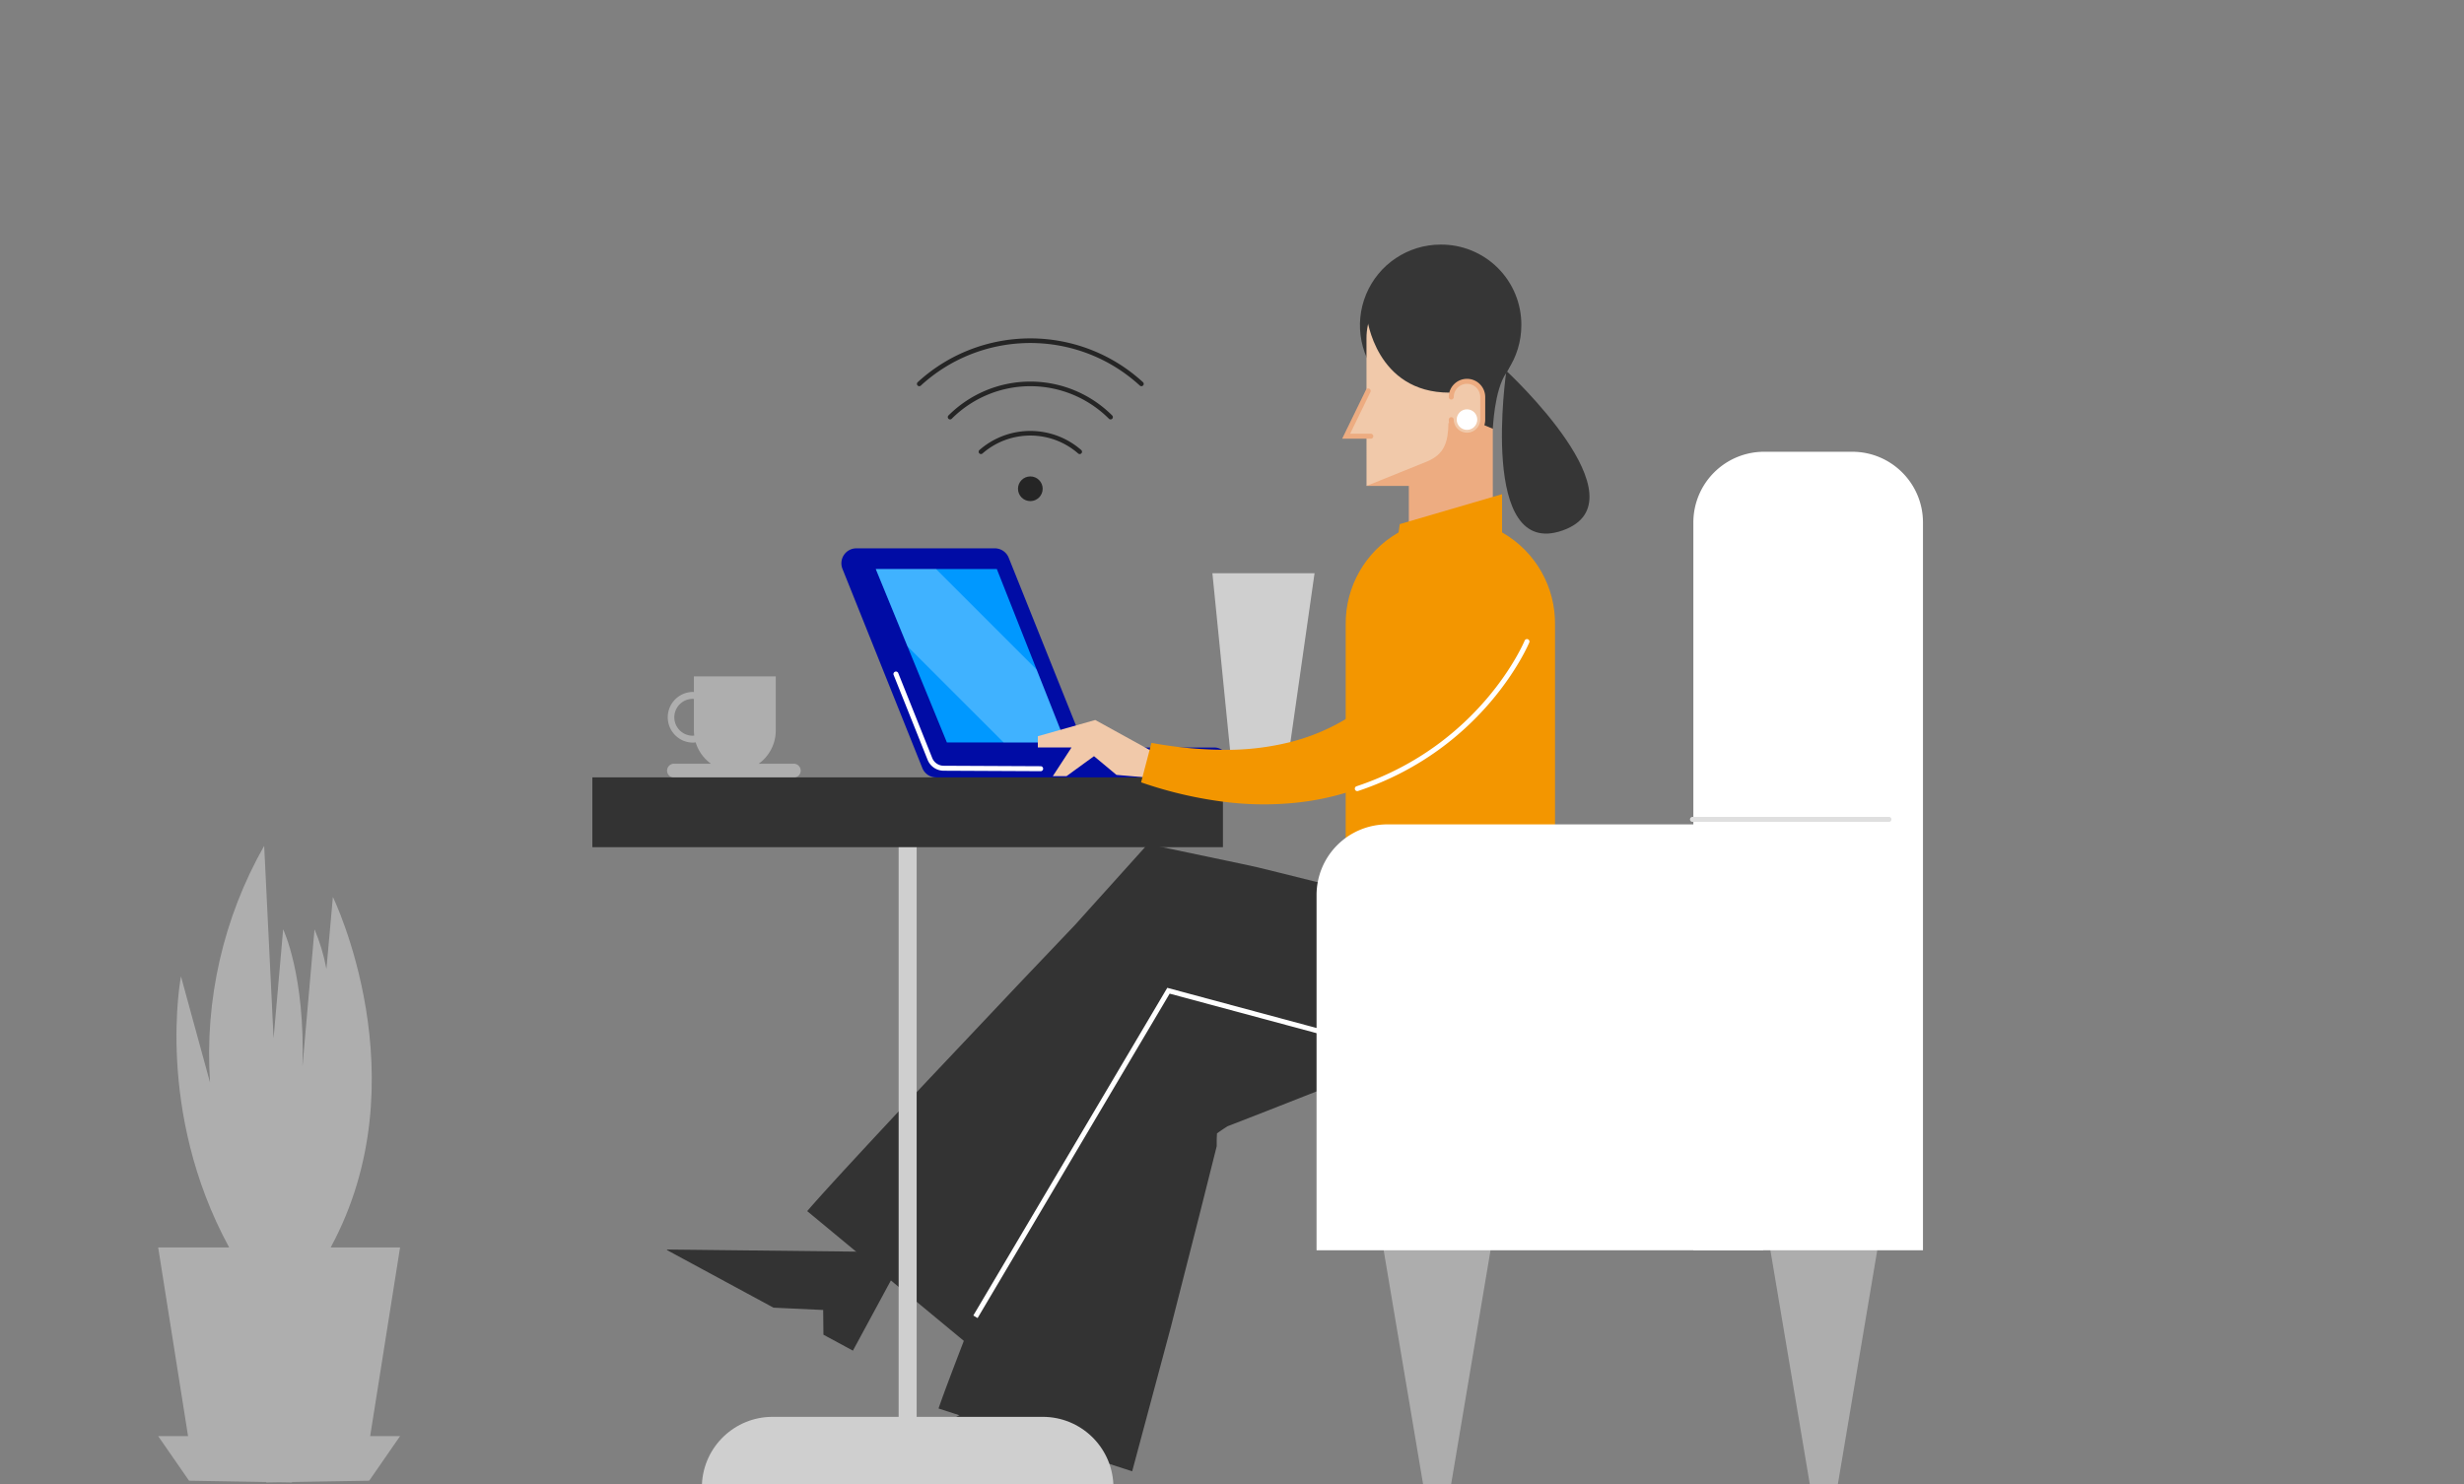 <svg xmlns="http://www.w3.org/2000/svg" width="533.231" height="321.266"  xmlns:v="https://vecta.io/nano"><rect width="100%" height="100%" fill="#808080" stroke="none"/><defs><clipPath id="A"><path transform="translate(941 52)" fill="#e0e0e0" d="M0 0h513v321H0z"/></clipPath></defs><path d="M266.217 162.522l-3.845-38.449h22.11l-5.767 40.37z" fill="#cfcfcf"/><path d="M171.662 165.317h-7.482c2.321-1.658 3.699-4.334 3.7-7.186v-11.725h-17.71v3.391c-.084 0-.164-.025-.25-.025a5.49 5.49 0 0 0-5.413 5.487 5.49 5.49 0 0 0 5.413 5.487 5.4 5.4 0 0 0 .628-.063 8.87 8.87 0 0 0 3.317 4.631h-7.888a1.5 1.5 0 0 0-1.395 2.279 1.5 1.5 0 0 0 1.395.712h25.686a1.5 1.5 0 0 0 1.395-2.279 1.5 1.5 0 0 0-1.395-.712zm-21.742-6.064a3.99 3.99 0 1 1 0-7.982c.085 0 .166.02.25.025v6.835a8.89 8.89 0 0 0 .073 1.09l-.323.028z" fill="#aeaeae"/><g fill="#333"><path d="M228.858 319.319l-.07-20.02-7.984.027-37.718 20.029v.124l26.228-.091 9.677-4.716 2.611 4.671z"/><path d="M203.105 304.874c1.484-4.355 5.875-15.773 11.547-30.187l9.267-23.359 5.599-13.974 7.087-19.214 19.807-5.196 1.234-.28 2.439-.557 4.773-1.082 17.163-3.838 19.791-4.045a19.4 19.4 0 0 1 3.2-.135 14.01 14.01 0 0 1 7.539 2.261 10.72 10.72 0 0 1 4.4 5.908l.011.039.013.037a10.73 10.73 0 0 1-.334 7.36 14.03 14.03 0 0 1-4.978 6.1 19.69 19.69 0 0 1-2.724 1.681c-2.044 1.038-8.962 3.882-18.66 7.736l-16.366 6.439-6.892 2.682-1.179.458a.89.89 0 0 0-.279.134l-.147.092a38.2 38.2 0 0 0-2.049 1.4c-.035.61-.056 1.181-.063 1.705v1.067l-.047.191-.407 1.628-3.26 12.971-6.208 24.354-8.369 31.22zm-18.528-12.523l9.524-17.611-7.022-3.8-42.7-.477-.059.11 23.069 12.478 10.753.5.056 5.351z"/></g><path d="M291.221 214.713v-79.559c-.079-8.162 4.239-15.735 11.304-19.824s15.782-4.061 22.82.074 11.307 11.735 11.176 19.896v79.558z" fill="#f39600"/><path d="M329.233 70.406c0 7.064-4.256 13.431-10.782 16.134s-14.038 1.208-19.032-3.787-6.488-12.507-3.784-19.033 9.072-10.78 16.136-10.779c4.643-.037 9.106 1.792 12.389 5.075s5.11 7.747 5.073 12.39z" fill="#363636"/><path d="M304.884 90.239v9.182l-9.163 5.756h9.163v11.277h18.176l-.006-26.213z" fill="#edac81"/><g fill="#f1c9aa"><path d="M313.453 91.571l9.618.331-.005-18.673c-.002-7.552-6.126-13.672-13.677-13.67s-13.672 6.126-13.671 13.677l.008 31.943 13.159-5.311c3.693-1.58 4.504-4.146 4.568-8.297z"/><path d="M296.088 84.62l-4.77 9.8h5.31"/></g><path d="M290.453 94.962h6.175a.54.54 0 0 0 .487-.816.54.54 0 0 0-.487-.263h-4.447l4.392-9.026a.54.54 0 0 0-.522-.774.54.54 0 0 0-.447.301z" fill="#edac81"/><path d="M295.835 68.785s1.891 16.2 17.824 16.2l6.212 6.481 3.2 1.349s.294-8.433 2.927-12.147c3.992-5.629-3.7-19.178-3.7-19.178l-14.854-5.131-8.1 5.4z" fill="#363636"/><path d="M314.062 85.944a3.4 3.4 0 0 1 3.406-3.4h0a3.4 3.4 0 0 1 3.4 3.4v4.9c-.001 1.878-1.522 3.402-3.4 3.405h0c-1.879 0-3.402-1.521-3.405-3.4" fill="#f1c9aa"/><path d="M317.47 94.788a3.95 3.95 0 0 0 3.944-3.945v-4.9c0-2.178-1.766-3.944-3.944-3.944s-3.944 1.766-3.944 3.944a.54.54 0 0 0 1.08 0c0-1.023.546-1.969 1.432-2.48s1.978-.512 2.864 0 1.432 1.457 1.432 2.48v4.9c-.029 1.561-1.303 2.811-2.865 2.811s-2.835-1.25-2.865-2.811a.54.54 0 1 0-1.08 0 3.95 3.95 0 0 0 3.945 3.945z" fill="#edac81"/><path d="M319.694 90.822c0 1.229-.996 2.225-2.225 2.225s-2.225-.996-2.225-2.224.995-2.225 2.224-2.226c.59-.001 1.157.234 1.574.651s.652.984.652 1.574z" fill="#fff"/><path d="M325.989 80.278s30.39 28.12 12.176 34.54-12.176-34.54-12.176-34.54z" fill="#363636"/><path d="M325.06 117.767v-10.8l-22.145 6.481-1.62 11.883z" fill="#f39600"/><path d="M174.688 262.153c3.431-4.02 13.443-14.838 26-28.214l20.257-21.446 11.284-11.852c.239-.254.37-.375.819-.884l2.261-2.52 13.077-14.524 20.45 4.298 3.291.721 4.352 1.067 15.486 3.862c9.128 2.31 15.574 4.029 17.648 4.755a21 21 0 0 1 3.109 1.392 14.9 14.9 0 0 1 6.1 5.73c1.358 2.328 1.848 5.061 1.384 7.715l-.009.04-.005.041a11.4 11.4 0 0 1-3.809 6.847 14.9 14.9 0 0 1-7.633 3.441 20.6 20.6 0 0 1-3.393.307c-2.2.017-8.853-.449-18.235-1.223l-15.9-1.372-4.462-.4a4.14 4.14 0 0 0-1.234-.032l-.681.061c-.891.087-1.716.188-2.457.3q-.5 1.022-.909 1.934l-.381.879-.171.415c-.118.207-.251.403-.4.589l-9.56 13.288-17.302 23.887-22.891 30.8z" fill="#333"/><path d="M199.601 166.245l-17.283-43.11a3.24 3.24 0 0 1 3.006-4.446h29.96c1.324.001 2.515.806 3.009 2.035L234.76 161.8h27.981a3.24 3.24 0 1 1 0 6.481h-60.134a3.24 3.24 0 0 1-3.006-2.036z" fill="#000ca5"/><path d="M225.204 166.931a.54.54 0 1 0 0-1.08l-20.96-.1c-1.107.005-2.103-.67-2.509-1.7l-7.359-18.392a.54.54 0 0 0-1 .4l7.359 18.392c.57 1.438 1.962 2.38 3.508 2.376l20.958.1z" fill="#fff"/><path d="M230.575 160.705l-14.853-37.536h-26.2l15.393 37.536z" fill="#0098ff"/><path d="M196.391 139.906l-6.865-16.737h13.041l21.769 21.767 6.239 15.769H217.19z" fill="#fff" opacity=".25"/><path d="M196.424 317.117c.513.004 1.007-.195 1.372-.555s.574-.85.578-1.363V179.932a1.95 1.95 0 1 0-3.9 0v135.267c.004.513.212 1.003.578 1.363s.859.559 1.372.555z" fill="#cfcfcf"/><path fill="#333" d="M128.191 168.265h136.465v15.109H128.191z"/><path d="M240.944 321.266h-89.041c.383-8.158 7.106-14.578 15.273-14.583h58.493c8.168.004 14.892 6.424 15.275 14.583z" fill="#cfcfcf"/><path d="M211.56 285.3l41.561-70.222 37.052 9.972.281-1.042-37.845-10.191-41.978 70.933z" fill="#fff"/><path d="M382.835 268.878h23.713l-8.821 52.391h-6.068v-.008zm-83.691 0h23.713l-8.821 52.391h-6.068v-.008z" fill="#adadad"/><g fill="#fff"><path d="M381.768 97.785h19.07c8.455.001 15.308 6.854 15.309 15.309v157.529h-49.69V113.094a15.31 15.31 0 0 1 15.311-15.309z"/><path d="M300.229 178.442h66.041a15.31 15.31 0 0 1 15.309 15.311v76.87h-96.666v-76.87a15.31 15.31 0 0 1 15.316-15.311z"/></g><path d="M366.27 177.901h42.505a.54.54 0 1 0 0-1.08H366.27a.54.54 0 1 0 0 1.08z" fill="#dfdfdf"/><path d="M250.253 163.138l-13.233-7.292-12.423 3.511v2.431h7.292l-4.051 6.211h2.971l5.941-4.321 4.861 4.051 9.452.81z" fill="#f1c9aa"/><path d="M246.943 169.339l2.242-8.543c5.757 1.07 11.606 1.573 17.461 1.5a56.73 56.73 0 0 0 12.25-1.589 44.58 44.58 0 0 0 11.844-4.771 43.73 43.73 0 0 0 9.6-7.653c2.527-2.682 4.764-5.624 6.673-8.776 2.285-3.848 4.234-7.885 5.825-12.068l.188-.429c1.545-4.308 5.293-7.448 9.806-8.213.972-.144 1.962-.127 2.929.049h.036c.977.181 1.899.584 2.695 1.179 1.89 1.468 3.164 3.587 3.576 5.944.543 2.844.19 5.786-1.01 8.42l-.222.56c-2.363 5.307-5.358 10.31-8.919 14.9-3.008 3.926-6.438 7.509-10.229 10.686a58.66 58.66 0 0 1-14.262 8.809c-5.169 2.222-10.634 3.679-16.223 4.325a67.81 67.81 0 0 1-15.046.036 88.34 88.34 0 0 1-19.214-4.366z" fill="#f39600"/><path d="M293.734 171.24a.51.51 0 0 0 .171-.028c27.466-9.154 36.965-31.946 37.058-32.177a.54.54 0 0 0-1-.4c-.091.224-9.423 22.565-36.4 31.558a.54.54 0 0 0 .171 1.052z" fill="#fff"/><g opacity=".71"><path d="M198.934 83.093c13.602-12.463 34.474-12.463 48.076 0m-41.4 7.191a24.56 24.56 0 0 1 34.724 0m-28.046 7.498c6.122-5.339 15.245-5.339 21.367 0" fill="none" stroke="#000" stroke-linecap="round" stroke-linejoin="round"/><circle cx="222.972" cy="105.795" r="2.671"/></g><g transform="translate(-920.769 -52)" clip-path="url(#A)"><path d="M1007.347 322.017h-15.019c19.739-36.428.481-75.864.481-75.864l-1.4 15.6c-.539-2.953-1.403-5.837-2.577-8.6l-2.609 29.732c.625-19.811-4.18-29.732-4.18-29.732l-2.07 23.6-2.036-41.671c-8.839 15.561-12.913 33.376-11.716 51.232l-6.287-22.964s-5.7 29.047 10.427 58.666h-15.363l6.469 40.837h-6.469l6.683 9.654 16.706.277v.094l2.786-.046 2.784.046v-.094l16.705-.277 6.683-9.654h-6.469z" fill="#aeaeae"/></g></svg>